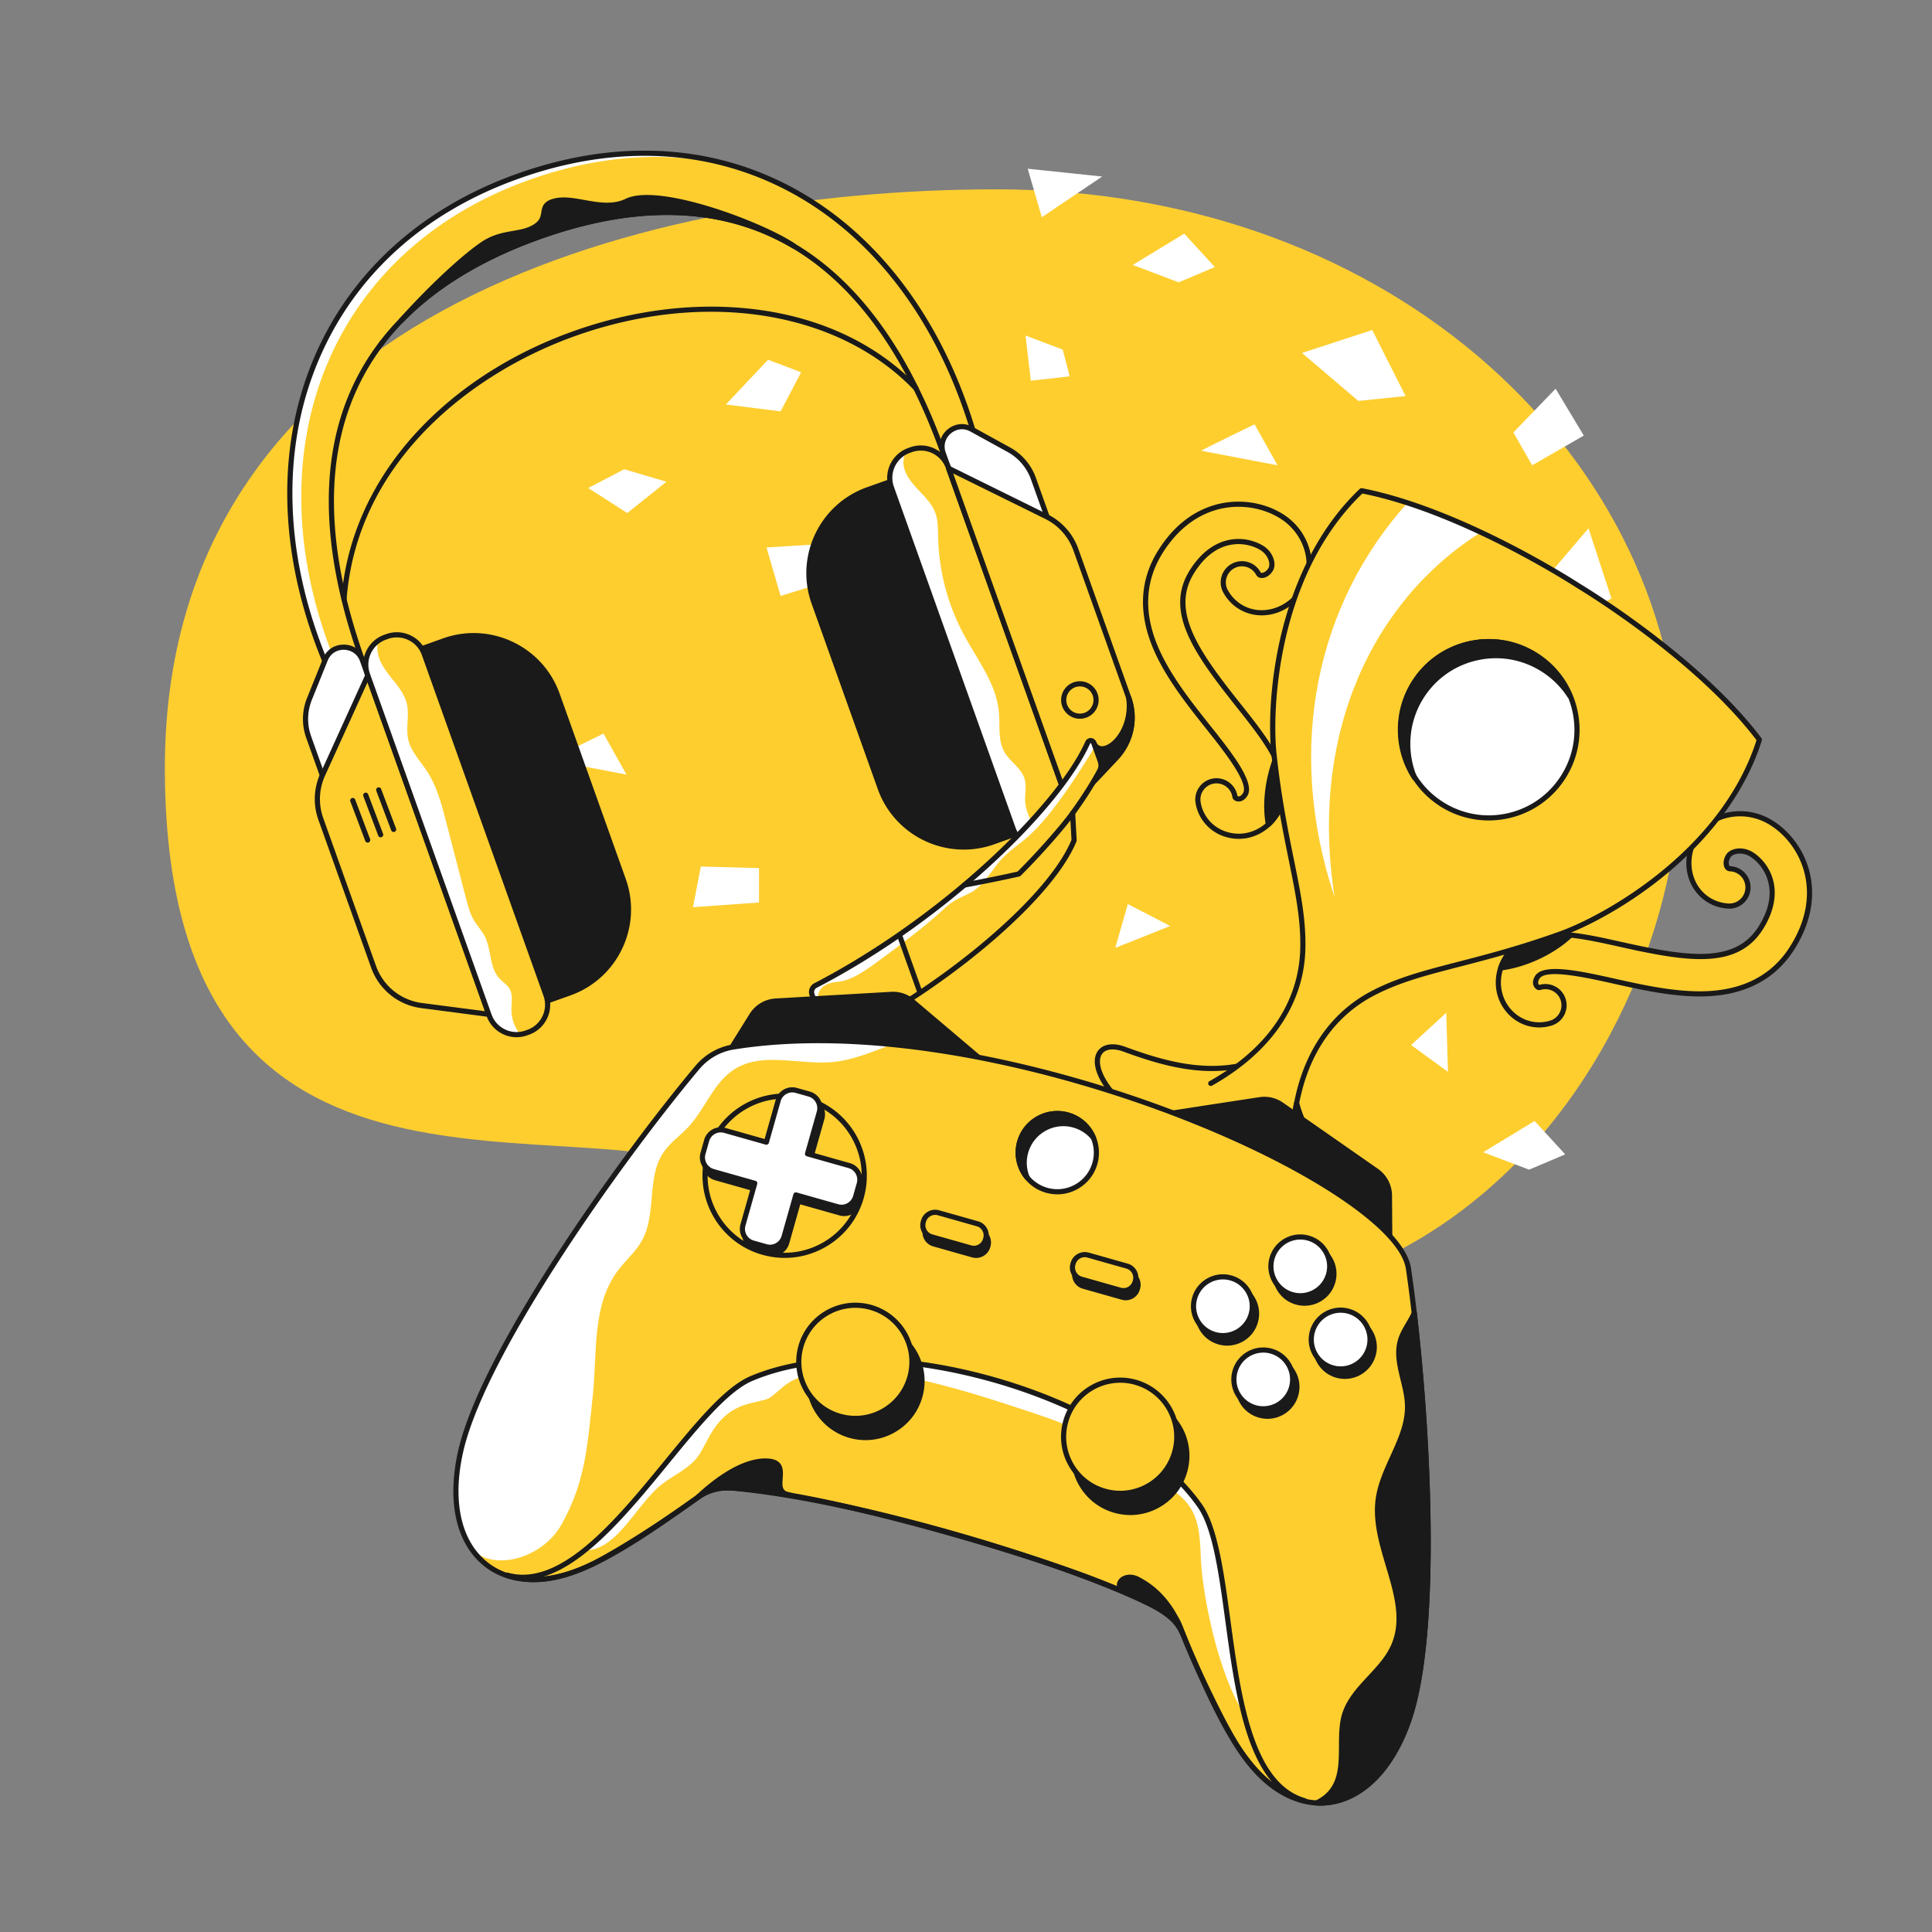 <svg xmlns="http://www.w3.org/2000/svg" viewBox="0 0 3000 3000" width="3000" height="3000"><rect x="0" y="0" width="3000" height="3000" fill="#808080" stroke="none"/><g transform="translate(256.0 294.0) rotate(0.0 1176.0 867.0) scale(2.002 2.001)"><svg width="1175.062" height="866.736" viewBox="0 0 1175.062 866.736"><path d="M645.068 0C358.191 0 0 102.109 0 448.955c0 380.882 323.881 253.624 440.851 317.672 513.786 281.328 734.211-97.246 734.211-314.43C1175.062 212.321 954.636 0 645.068 0z" fill="#fece2f"/></svg></g><g transform="translate(854.0 262.0) rotate(0.0 824.0 777.0) scale(1.998 1.998)"><svg width="824.935" height="777.884" viewBox="0 0 824.935 777.884"><g fill="#fff"><path d="m584.458 143.183 43.761 37.278 36.737-3.782-25.932-51.325zm222.648 136.262-37.278 43.761 3.782 36.738 51.325-25.933zm-301.129-60.298c1.621-1.081 41.6-20.53 41.6-20.53l17.829 31.875-59.428-11.345zM0 459.521c1.621-1.081 41.6-20.53 41.6-20.53l17.829 31.875zM488.584 88.28c1.621-.54 28.093-11.886 28.093-11.886l-23.771-25.932-39.979 24.312zm272.311 689.604c1.621-.54 28.093-11.886 28.093-11.886l-23.771-25.932-39.979 24.312zM29.714 248.145l27.959-14.587 32.82 9.725-30.389 24.312zm106.971-64.934 32.821-34.743 25.677 9.724-15.952 30.39zm31.605 111.126 39.502-2.431 6.691 29.174-35.252 10.94zm-51.054 247.979-6.078 31.605 51.288-3.647v-26.743zM449.09 571.49l-9.725 34.051 42.68-17.025zm220.162 109.557 28.627 20.846-1.303-45.933zM371.287 0l10.94 37.683 46.915-31.605zm-1.703 129.636 4.13 35.117 30.153-3.408-5.355-20.769zm379.155 75.329 32.821-34.013 21.881 36.444-40.115 23.096z"/></g></svg></g><g transform="translate(446.0 234.0) rotate(0.0 658.0 793.0) scale(2.005 2.004)"><svg width="656.319" height="791.368" viewBox="0 0 656.319 791.368"><path d="m533.958 226.805-25.871 7.688c-28.744-80.591-68.425-132.496-115.765-160.616-.01-.01-.019-.01-.029-.019-56.566-33.578-124.068-33.213-196.933-7.217-43.573 15.54-79.995 37.009-107.106 64.994a191.954 191.954 0 0 0-14.982 17.356c-.029.038-.058.067-.077.106h-.01C29.439 206.432 19.791 287.071 58.26 394.936l-24.9 10.427C-40.359 238.991 19.013 76.713 178.639 19.772c163.864-58.449 307.104 31.56 355.319 207.033z" fill="#fece2f"/><path d="M187.476 22.593C248.305.895 306.286-.327 357.625 15.669 304.1-3.415 242.872-3.394 178.451 19.585 18.825 76.525-40.547 238.803 33.173 405.175l6.548-2.742C-30.121 238.085 29.69 78.877 187.476 22.593z" fill="#fff"/><path d="M33.362 407.365a1.999 1.999 0 0 1-1.829-1.19c-38.079-85.938-41.786-173.479-10.438-246.498 13.86-32.284 34.126-60.774 60.233-84.68 26.873-24.607 59.387-43.821 96.639-57.109C252.865-8.83 325.681-5.655 388.536 27.072c69.693 36.284 122.023 107.029 147.35 199.203a2 2 0 0 1-1.359 2.447l-25.87 7.688a2 2 0 0 1-2.453-1.245c-27.422-76.882-66.081-130.568-114.903-159.568-.021-.014-.044-.026-.065-.041-53.551-31.771-119.227-34.135-195.202-7.031-44.461 15.856-80.239 37.559-106.342 64.502a190.646 190.646 0 0 0-14.829 17.178l-.007.01a1.955 1.955 0 0 1-.183.231c-45.864 60.223-50.751 142.252-14.527 243.818a2 2 0 0 1-1.111 2.517l-24.9 10.428a2.023 2.023 0 0 1-.771.156zM276.665 3.956c-31.563 0-64.239 5.889-97.354 17.7-73.085 26.07-126.523 74.343-154.54 139.6C-5.916 232.735-2.486 318.427 34.4 402.76l21.344-8.938C19.706 291.648 25.036 208.908 71.597 147.884c.025-.034.053-.066.08-.099l.015-.02a194.747 194.747 0 0 1 15.13-17.525c26.53-27.386 62.823-49.419 107.868-65.483 77.167-27.53 143.993-25.048 198.625 7.382.022.013.045.026.066.041 49.246 29.267 88.252 83.048 115.951 159.857l22.174-6.59c-25.219-90.17-76.595-159.311-144.815-194.828-34.104-17.754-71.222-26.663-110.026-26.663zM74.989 149.983v.002-.002zm.005-.01-.004.007.004-.007z" fill="#1a1a1a"/><path d="M43.989 349.545a1.999 1.999 0 0 1-1.996-2.152c3.549-46.783 23.482-91.246 57.646-128.582 31.422-34.338 73.462-61.593 121.578-78.819 48.057-17.204 97.95-22.97 144.279-16.677 49.648 6.745 92.135 27.289 122.867 59.409a2 2 0 1 1-2.891 2.765c-58.816-61.476-162.014-77.856-262.908-41.731-80.062 28.663-168.493 97.29-176.584 203.938a2 2 0 0 1-1.992 1.849z" fill="#1a1a1a"/><path d="m113.954 551.074-64.13-3.613-33.217-93.127a41.594 41.594 0 0 1 .589-29.502l12.26-30.467c5.293-13.154 24.043-12.779 28.807.576z" fill="#fff"/><path d="M113.954 553.074c-.037 0-.075 0-.112-.003l-64.13-3.612a2 2 0 0 1-1.771-1.325l-33.218-93.127a43.559 43.559 0 0 1 .617-30.92l12.261-30.468c2.767-6.874 9.063-11.087 16.497-10.905 7.409.147 13.559 4.575 16.049 11.556l55.69 156.133a2 2 0 0 1-1.884 2.672zm-62.692-7.534 59.796 3.368L56.38 395.613c-2.292-6.427-7.889-8.812-12.361-8.9-4.474-.137-10.159 2.069-12.706 8.399L19.052 425.58a39.562 39.562 0 0 0-.561 28.083z" fill="#1a1a1a"/><path d="m563.774 390.628 47.367-43.383-33.217-93.127a41.594 41.594 0 0 0-19.127-22.469l-28.774-15.831c-12.423-6.835-26.703 5.322-21.94 18.676l55.691 156.133z" fill="#fff"/><path d="M563.773 392.628a2.003 2.003 0 0 1-1.883-1.329L506.2 235.166c-2.49-6.979-.531-14.3 5.112-19.104 5.643-4.805 13.181-5.569 19.675-1.996l28.774 15.83a43.557 43.557 0 0 1 20.047 23.55l33.217 93.126a1.995 1.995 0 0 1-.533 2.146l-47.367 43.383a1.997 1.997 0 0 1-1.351.525zm-41.179-176.78c-3.474 0-6.549 1.438-8.69 3.262-3.406 2.899-6.229 8.288-3.938 14.714l54.678 153.295 44.166-40.451-32.771-91.876a39.567 39.567 0 0 0-18.207-21.39l-28.774-15.83c-2.221-1.221-4.412-1.724-6.464-1.724zM90.654 390.705l30.734-10.963c35.667-12.722 74.954 5.906 87.676 41.574l51.23 143.625c12.723 35.667-5.905 74.953-41.573 87.676l-30.735 10.963z" fill="#1a1a1a"/><path d="M187.985 665.582a2.003 2.003 0 0 1-1.884-1.329L88.77 391.378a2 2 0 0 1 1.212-2.556l30.734-10.963c36.675-13.076 77.151 6.113 90.231 42.785l51.229 143.626c13.081 36.672-6.112 77.15-42.785 90.231l-30.735 10.963a2.003 2.003 0 0 1-.672.117zM93.21 391.918l95.987 269.107 28.852-10.291c34.595-12.341 52.701-50.525 40.361-85.12l-51.229-143.626c-12.339-34.596-50.526-52.699-85.12-40.361z" fill="#1a1a1a"/><path d="m186.692 683.061-1.509.538a22.667 22.667 0 0 1-4.786 1.144c-10.283 1.297-20.431-4.661-24.054-14.819L62.144 405.815c-3.489-9.783.183-20.383 8.294-26.053a22.197 22.197 0 0 1 5.372-2.777l1.509-.538c11.744-4.19 24.65 1.932 28.831 13.666l94.209 264.118c4.19 11.734-1.932 24.641-13.666 28.831z" fill="#fece2f"/><path d="m156.079 669.173-51.939-6.774a45.878 45.878 0 0 1-37.277-30.078L26.021 517.818a45.875 45.875 0 0 1 1.448-34.401l34.942-76.85 93.669 262.605z" fill="#fece2f"/><path d="M156.079 671.173a2.06 2.06 0 0 1-.259-.017l-51.938-6.773c-17.923-2.338-32.829-14.365-38.902-31.39L24.138 518.49c-4.199-11.773-3.663-24.522 1.511-35.9l34.941-76.85a1.984 1.984 0 0 1 1.904-1.17 2 2 0 0 1 1.8 1.326L157.963 668.5a2.002 2.002 0 0 1-1.884 2.672zm-93.893-259.28-32.897 72.353c-4.741 10.427-5.232 22.111-1.384 32.9l40.842 114.503c5.565 15.602 19.227 26.625 35.652 28.767l48.698 6.352zM577.655 524.59l-30.734 10.963c-35.667 12.722-74.954-5.906-87.677-41.574l-51.23-143.625c-12.722-35.667 5.906-74.953 41.574-87.676l30.734-10.963z" fill="#1a1a1a"/><path d="M523.936 541.544c-29.022.002-56.281-18.033-66.575-46.894l-51.23-143.625c-13.08-36.673 6.113-77.15 42.786-90.232l30.734-10.962a2.001 2.001 0 0 1 2.556 1.212l97.332 272.874a2 2 0 0 1-1.212 2.556l-30.734 10.963a70.322 70.322 0 0 1-23.656 4.108zm-44.825-287.273-28.851 10.29c-34.596 12.341-52.702 50.525-40.362 85.121l51.23 143.625c12.34 34.596 50.526 52.704 85.12 40.361l28.851-10.291z" fill="#1a1a1a"/><path d="m592.494 538.311-1.509.538a23.14 23.14 0 0 1-1.922.596c-11.186 2.912-22.949-3.162-26.909-14.262l-94.209-264.118c-3.969-11.148 1.355-23.353 11.945-28.129.567-.259 1.144-.49 1.73-.702l1.509-.538c11.734-4.19 24.641 1.932 28.831 13.666l94.209 264.118c4.18 11.734-1.932 24.65-13.675 28.831z" fill="#fece2f"/><path d="M180.398 684.742c-10.283 1.297-20.431-4.661-24.054-14.819l-94.2-264.108c-3.489-9.783.183-20.383 8.294-26.053-.596 1.999-.817 4.459-.557 7.506.663 7.957 5.631 14.829 10.629 21.047 5.007 6.227 10.388 12.589 12.176 20.374 2.056 8.976-1.009 18.519 1.009 27.505 2.105 9.427 9.37 16.664 14.646 24.746 7.525 11.551 11.109 25.16 14.569 38.508 5.228 20.143 10.456 40.286 15.674 60.42 1.442 5.564 2.922 11.196 5.814 16.145 2.595 4.43 6.247 8.198 8.582 12.762 5.295 10.35 3.431 24.054 11.302 32.607 2.643 2.864 6.227 4.921 8.111 8.332 2.575 4.68 1.24 10.418 1.221 15.761-.019 6.948 2.47 13.848 6.785 19.269zm408.665-145.297c-11.186 2.912-22.949-3.162-26.909-14.262l-94.209-264.118c-3.969-11.148 1.355-23.353 11.945-28.129-1.49 1.874-2.489 4.248-2.652 7.88-.384 8.572 5.872 16.001 11.379 21.863 5.113 5.449 10.677 10.86 13.281 17.875 2.249 6.064 2.056 12.705 2.21 19.163.606 26.159 7.467 52.154 19.845 75.2 10.523 19.576 25.294 38.085 27.235 60.227.913 10.408-.971 21.661 4.219 30.724 4.353 7.602 13.156 12.464 15.636 20.864 1.653 5.555.144 11.523.461 17.308.721 13.185 10.61 23.958 17.558 35.404z" fill="#fff"/><path d="M177.623 686.912c-10.096 0-19.577-6.273-23.158-16.313L60.258 406.485c-2.204-6.18-1.87-12.848.941-18.776s7.762-10.407 13.941-12.611l1.509-.538c6.182-2.205 12.85-1.867 18.776.941 5.929 2.811 10.407 7.763 12.611 13.942l94.207 264.113c4.55 12.757-2.126 26.837-14.883 31.388l-1.509.538a24.447 24.447 0 0 1-8.229 1.43zM84.916 377.121c-2.329 0-4.664.4-6.923 1.206l-1.509.538c-10.68 3.81-16.269 15.597-12.459 26.276l94.207 264.114a20.432 20.432 0 0 0 10.558 11.672 20.427 20.427 0 0 0 15.719.787l1.509-.538c10.679-3.81 16.269-15.597 12.459-26.276l-94.208-264.113a20.432 20.432 0 0 0-10.558-11.672 20.494 20.494 0 0 0-8.796-1.994zM583.39 542.175c-3.591 0-7.166-.798-10.508-2.382a24.403 24.403 0 0 1-12.611-13.942l-94.206-264.113c-4.55-12.757 2.126-26.838 14.883-31.388l1.509-.538c12.755-4.545 26.838 2.125 31.388 14.883l94.207 264.114c4.55 12.757-2.127 26.837-14.884 31.388l-1.509.538a24.582 24.582 0 0 1-8.269 1.44zm-92.701-309.792c-2.288 0-4.613.385-6.889 1.196l-1.509.538c-10.679 3.81-16.269 15.597-12.459 26.276l94.206 264.113a20.432 20.432 0 0 0 10.558 11.672 20.428 20.428 0 0 0 15.719.788l1.509-.538c10.68-3.81 16.27-15.597 12.46-26.276l-94.207-264.114c-2.998-8.403-10.937-13.655-19.388-13.655z" fill="#1a1a1a"/><path d="m641.823 470.607-21.267 22.574-14.656 15.55-93.671-262.609 75.69 37.384a45.874 45.874 0 0 1 22.892 25.727l40.843 114.496c5.785 16.232 1.989 34.347-9.831 46.879z" fill="#fece2f"/><path d="M605.9 510.731a2 2 0 0 1-1.884-1.328l-93.671-262.609a2 2 0 0 1 2.77-2.465l75.69 37.384c11.213 5.541 19.696 15.076 23.89 26.849l40.843 114.495c6.07 17.032 2.139 35.778-10.26 48.923l-35.923 38.124a2 2 0 0 1-1.455.628zm-90.128-260.629 90.914 254.879 33.681-35.745c11.362-12.047 14.966-29.227 9.402-44.836l-40.843-114.496c-3.843-10.789-11.618-19.527-21.894-24.605l-71.262-35.196z" fill="#1a1a1a"/><path d="m641.823 470.607-21.267 22.574-.279-.048 4.283-34.404c5.998 14.281 31.582-5.873 27.094-35.002 5.785 16.232 1.989 34.347-9.831 46.879z" fill="#1a1a1a"/><path d="M620.555 495.181c-.112 0-.226-.01-.339-.029l-.278-.048a2 2 0 0 1-1.646-2.218l4.283-34.403a1.998 1.998 0 0 1 1.712-1.734 1.996 1.996 0 0 1 2.116 1.207c1.262 3.002 3.516 4.071 6.695 3.17 8.711-2.46 19.499-18.133 16.578-37.093a2 2 0 0 1 3.86-.976c6.07 17.032 2.139 35.778-10.26 48.923l-21.267 22.573c-.382.405-.91.629-1.456.629zm5.389-31.381-2.976 23.902 17.398-18.467c6.704-7.108 10.707-16.004 11.72-25.309-3.585 11.208-11.178 19.149-17.901 21.048-3.185.9-6.041.453-8.242-1.175z" fill="#1a1a1a"/><path d="M629.259 480.3c-9.163 17.182-21.001 33.034-21.001 33.034l1.15 21.057c-19.657 48.081-110.78 121.273-183.847 154.903-3.036 1.393-6.612-.146-7.701-3.306-.929-2.682-2.128-6.12-3.466-9.939-2.419-6.876-5.309-14.985-7.978-22.166-.991-2.675.152-5.684 2.682-6.994 99.842-51.838 188.359-138.137 210.878-188.338.915-2.031 3.833-1.927 4.581.18l.901 2.53 4.145 11.617c.866 2.426.859 5.157-.347 7.423z" fill="#fece2f"/><path d="m343.887 788.389 2.662 2.979a45.749 45.749 0 0 1-2.662-2.979zM625.461 461.26c-1.31 2.717-2.876 5.358-4.401 7.804-42.82 68.784-52.406 63.184-68.112 80.206-7.264 7.874-12.199 18.111-21.119 24.051-4.367 2.911-9.44 4.595-13.973 7.243-12.116 7.084-5.448 7.513-63.399 49.786-25.749 18.776-27.419 10.723-37.774 16.288-4.221 2.26-7.222 7.908-4.561 11.887.79 1.178 1.982 2.065 2.731 3.278 1.774 2.89-.097 7.978-.458 14.243-2.419-6.876-5.309-14.985-7.978-22.166-.991-2.675.152-5.684 2.682-6.994 99.842-51.838 188.359-138.137 210.878-188.338.915-2.031 3.833-1.927 4.581.18l.901 2.53z" fill="#fff"/><g fill="#1a1a1a"><path d="M423.21 691.805a7.647 7.647 0 0 1-2.999-.612 7.69 7.69 0 0 1-4.241-4.55c-2.467-7.13-7.23-20.775-11.423-32.067-1.345-3.622.216-7.69 3.63-9.464 46.07-23.917 93.661-57.471 134.007-94.48 37.034-33.972 64.724-67.832 75.97-92.897a4.48 4.48 0 0 1 4.261-2.644 4.448 4.448 0 0 1 4.032 2.967l5.047 14.149c1.107 3.104.936 6.397-.472 9.036-8.14 15.266-18.498 29.652-20.728 32.698l1.111 20.34c.017.296-.033.592-.146.866-20.431 49.973-114.448 123.556-184.861 155.961a7.616 7.616 0 0 1-3.188.697zm199.021-232.719a.44.44 0 0 0-.427.284c-22.319 49.746-109.636 136.262-211.783 189.292-1.626.844-2.367 2.788-1.724 4.521 4.206 11.329 8.98 25.007 11.452 32.151a3.636 3.636 0 0 0 2.031 2.18 3.59 3.59 0 0 0 2.946-.04c69.54-32.004 162.22-104.298 182.66-153.428l-1.126-20.604a1.999 1.999 0 0 1 .395-1.306c.117-.158 11.857-15.936 20.837-32.776.878-1.646.963-3.764.233-5.81l-5.047-14.149a.436.436 0 0 0-.423-.314h-.025z"/><path d="M490.072 654.352a2.003 2.003 0 0 1-1.884-1.329l-15.807-44.313a2 2 0 0 1 3.768-1.344l15.807 44.313a2 2 0 0 1-1.884 2.673zm34.246-83.334a2 2 0 0 1-.36-3.967c.232-.043 23.247-4.281 41.642-8.48 14.299-14.149 32.998-35.29 41.036-46.41a2 2 0 0 1 3.242 2.344c-8.221 11.371-27.396 33.038-41.873 47.313a2.002 2.002 0 0 1-.957.525c-18.57 4.261-42.131 8.6-42.367 8.643a2.05 2.05 0 0 1-.363.033zM73.186 149.097c.029-.038.058-.067.087-.106-.029.038-.058.067-.077.106z"/><path d="M73.196 151.097a2.01 2.01 0 0 1-1.792-1.102 2 2 0 0 1 .178-2.092c.026-.036.098-.125.127-.159.661-.886 1.895-1.041 2.777-.385.882.655 1.048 1.924.402 2.81s0 .002-.002.003 0 .002-.002.003l-.002.002s0 .002-.002.003v.002l-.003.003-.021.027a2 2 0 0 1-1.66.885zm319.098-77.238c-56.566-33.578-124.068-33.213-196.933-7.217-43.573 15.54-79.995 37.009-107.106 64.994 25.477-28.398 50.098-50.319 63.091-59.122 15.54-10.523 29.455-6.391 40.988-13.916 11.532-7.515.644-16.876 16.184-19.883 15.54-3.008 36.538 9.043 54.509.336C287.84 27.019 369.383 57.82 392.294 73.859z"/><path d="M88.255 133.635a2 2 0 0 1-1.488-3.336c25.99-28.972 50.6-50.73 63.458-59.442 8.801-5.959 17.169-7.42 24.553-8.709 6.193-1.081 11.543-2.015 16.464-5.226 4.483-2.922 4.991-5.986 5.528-9.23.702-4.233 1.496-9.03 11.368-10.941 6.744-1.306 14.178.022 22.047 1.427 10.797 1.928 21.962 3.922 31.97-.927 26.227-12.721 108.486 19.008 131.287 34.97a2.001 2.001 0 0 1-2.168 3.359c-53.561-31.791-119.247-34.164-195.24-7.054-44.461 15.856-80.239 37.559-106.342 64.502a1.997 1.997 0 0 1-1.437.608zm125.871-93.416c-1.815 0-3.563.136-5.229.459-7.14 1.382-7.532 3.747-8.182 7.667-.594 3.585-1.332 8.046-7.29 11.928-5.608 3.659-11.608 4.707-17.961 5.815-7.329 1.279-14.907 2.603-22.997 8.081-7.863 5.327-20.222 15.646-34.636 29.587 21.689-15.438 47.401-28.494 76.857-38.999 50.335-17.957 96.27-23.146 137.288-15.582a332.12 332.12 0 0 0-4.198-1.338c-30.304-9.432-53.588-11.978-63.88-6.987-11.178 5.417-23.525 3.212-34.418 1.265-5.417-.967-10.617-1.896-15.355-1.896zm399.76 399.945c-8.015 0-14.535-6.521-14.535-14.535s6.521-14.535 14.535-14.535 14.535 6.521 14.535 14.535-6.521 14.535-14.535 14.535zm0-25.07c-5.81 0-10.535 4.726-10.535 10.535s4.726 10.535 10.535 10.535 10.535-4.726 10.535-10.535-4.726-10.535-10.535-10.535zM82.399 527.91a2 2 0 0 1-1.871-1.295L68.996 496.03a2 2 0 1 1 3.742-1.412l11.532 30.585a2 2 0 0 1-1.871 2.707zm-10.04 4.114a2 2 0 0 1-1.871-1.295l-11.532-30.586a2 2 0 1 1 3.742-1.412l11.532 30.586a2 2 0 0 1-1.871 2.707zm-10.04 4.113a2 2 0 0 1-1.871-1.295l-11.533-30.586a2 2 0 1 1 3.742-1.412L64.19 533.43a2 2 0 0 1-1.871 2.707z"/></g></svg></g><g transform="translate(1700.0 758.0) rotate(0.0 557.0 578.0) scale(1.998 1.999)"><svg width="557.463" height="578.322" viewBox="0 0 557.463 578.322"><path d="M161.206 78.613c-7.22 11.54-19.6 18.5-32.32 18.18-11.43-.29-21.6-6.47-27.2-16.53-3.9-6.99-1.39-15.82 5.61-19.72 6.99-3.89 15.82-1.39 19.72 5.61.64 1.16 1.37 1.63 2.6 1.66 1.88.04 4.85-1.12 7-4.57 2.61-4.17.2-12.41-6.81-16.79-10.64-6.66-35.68-11.38-54.3 18.39-18.99 30.36 2.69 61.8 35.4 102.9 11.25 14.14 21.88 27.48 28.59 40.29.37.7.72 1.4 1.06 2.1 8.15 16.6 8.45 31.12.91 43.17-1.88 3-4.1 5.66-6.57 7.93-8.13 7.44-19.02 10.71-29.78 8.49-3.92-.81-7.53-2.27-10.73-4.27-7.53-4.71-12.74-12.38-14.13-21.44-1.21-7.91 4.23-15.31 12.14-16.52 7.92-1.21 15.31 4.23 16.52 12.14.18 1.18 1.5 1.58 2.06 1.7 1.25.25 3.68.16 5.91-3.4 5.64-9.03-13.38-32.93-28.66-52.13-14.6-18.35-31.15-39.14-40.64-61.12-11.85-27.43-10.72-52.73 3.34-75.22 15.79-25.25 35.48-33.49 49.21-35.96 15.64-2.81 32.05.24 45.05 8.37 20.07 12.55 27.4 38.54 16.02 56.74z" fill="#fece2f"/><path d="M111.849 272.414c-2.371 0-4.759-.241-7.138-.731-4.099-.848-7.929-2.373-11.386-4.533a32.785 32.785 0 0 1-15.047-22.832c-1.376-8.992 4.822-17.426 13.814-18.801 8.967-1.371 17.335 4.759 18.777 13.673.093.055.272.134.524.188 1.632.341 2.966-1.182 3.795-2.505 4.891-7.829-15.221-33.101-28.528-49.823-14.708-18.484-31.326-39.371-40.912-61.572-12.121-28.06-10.95-53.99 3.479-77.074 16.176-25.865 36.42-34.326 50.554-36.87 16.119-2.893 33.054.255 46.466 8.644 20.987 13.123 28.614 40.369 16.654 59.496-7.589 12.132-20.6 19.472-34.066 19.118-12.146-.308-22.948-6.871-28.896-17.556a16.377 16.377 0 0 1-1.46-12.539 16.399 16.399 0 0 1 7.843-9.901c7.946-4.423 18.015-1.561 22.441 6.384.342.621.461.623.901.635 1.064-.018 3.437-.713 5.254-3.629.949-1.517.957-4.031.023-6.567-1.11-3.014-3.311-5.666-6.196-7.469-2.385-1.493-11.069-6.208-22.758-4.191-11.2 1.93-20.886 9.313-28.787 21.945-18.296 29.253 3.077 60.146 35.27 100.595l.149.187c11.251 14.142 21.879 27.499 28.647 40.421.378.714.737 1.434 1.087 2.153 8.468 17.247 8.74 32.426.807 45.105a40.586 40.586 0 0 1-6.911 8.342c-6.924 6.335-15.539 9.708-24.4 9.708zm-17.257-43.088c-.625 0-1.258.047-1.895.145a12.419 12.419 0 0 0-8.181 4.954 12.41 12.41 0 0 0-2.285 9.286 28.79 28.79 0 0 0 13.214 20.047c3.054 1.908 6.443 3.256 10.075 4.007 10.001 2.066 20.21-.856 28.024-8.007a36.641 36.641 0 0 0 6.226-7.516c7.149-11.428 6.81-25.299-1.011-41.228a68.8 68.8 0 0 0-1.033-2.047c-6.596-12.591-17.108-25.804-28.238-39.793l-.148-.187C76.116 127.242 54.12 95.259 73.81 63.781c10.625-16.988 22.994-22.301 31.498-23.767 13.082-2.256 22.871 3.06 25.559 4.742 3.632 2.27 6.413 5.636 7.828 9.478 1.394 3.783 1.254 7.453-.384 10.069-2.582 4.144-6.171 5.569-8.738 5.509-1.954-.049-3.321-.904-4.308-2.694-3.349-6.011-10.978-8.177-16.997-4.828a12.415 12.415 0 0 0-5.941 7.501 12.4 12.4 0 0 0 1.105 9.497c5.254 9.438 14.787 15.232 25.504 15.505 11.99.266 23.73-6.305 30.573-17.241 10.811-17.288 3.765-42.01-15.384-53.984-12.58-7.867-28.488-10.816-43.637-8.097-13.338 2.4-32.471 10.43-47.868 35.052-13.691 21.902-14.768 46.586-3.199 73.367 9.375 21.713 25.817 42.378 40.324 60.611 16.535 20.776 35.226 44.262 28.836 54.491-2.965 4.732-6.58 4.581-7.998 4.301-2.038-.437-3.391-1.69-3.646-3.36-.944-6.173-6.282-10.607-12.346-10.607z" fill="#1a1a1a"/><path d="M542.246 356.783c-14.06 22.48-36.33 34.57-66.17 35.92-23.92 1.08-49.86-4.7-72.74-9.8-23.96-5.34-53.77-11.99-59.42-2.97-2.22 3.56-1.25 5.79-.47 6.8.35.46 1.28 1.47 2.43 1.11 7.64-2.37 15.77 1.9 18.14 9.55 2.38 7.64-1.89 15.77-9.54 18.14-8.75 2.72-17.93 1.39-25.45-3.32-3.2-2-6.1-4.61-8.54-7.78-6.97-9.05-8.68-20.82-5-31.75.93-2.78 2.22-5.51 3.85-8.12 7.86-12.56 21.84-18.63 41.57-18.04 2.88.09 5.85.31 8.9.63 12.24 1.3 25.72 4.3 39.84 7.45 51.27 11.43 89.03 17.17 108.02-13.19 18.62-29.77 3.42-50.23-7.23-56.88-7-4.39-15.47-2.94-18.07 1.22-2.16 3.45-1.91 6.62-1.05 8.3.57 1.09 1.3 1.54 2.63 1.61 7.99.44 14.12 7.29 13.67 15.28-.44 7.99-7.28 14.12-15.27 13.67-11.5-.63-21.51-7.07-26.77-17.22-5.85-11.3-5.01-25.48 2.2-37.01 11.39-18.21 37.97-22.99 58.04-10.43 12.99 8.12 22.92 21.55 27.23 36.84 3.79 13.43 5 34.74-10.8 59.99z" fill="#fece2f"/><g fill="#1a1a1a"><path d="M345.367 418.918c-6.085 0-12.119-1.7-17.402-5.01a34.459 34.459 0 0 1-9.063-8.255c-7.244-9.407-9.229-21.971-5.311-33.608a40.304 40.304 0 0 1 4.049-8.541c8.265-13.207 22.848-19.6 43.326-18.979 2.83.088 5.789.298 9.049.64 12.421 1.319 25.851 4.315 40.067 7.487 50.46 11.248 87.592 16.954 105.889-12.299 7.901-12.633 10.302-24.574 7.136-35.492-3.305-11.396-11.344-17.142-13.729-18.631-3.34-2.094-7.423-2.859-10.931-2.058-2.029.468-3.627 1.43-4.384 2.641-1.827 2.918-1.467 5.352-.966 6.33.199.38.254.486.955.523a16.381 16.381 0 0 1 11.387 5.475 16.381 16.381 0 0 1 4.175 11.915 16.388 16.388 0 0 1-5.475 11.385c-3.283 2.936-7.505 4.411-11.905 4.17-12.212-.669-22.843-7.509-28.433-18.297-6.175-11.928-5.301-26.868 2.28-38.991 5.812-9.292 15.438-15.564 27.106-17.661 11.599-2.087 23.562.259 33.689 6.597 13.412 8.384 23.651 22.231 28.094 37.992 3.9 13.823 5.151 35.732-11.029 61.594-14.432 23.075-37.234 35.476-67.774 36.857-24.206 1.092-50.265-4.719-73.267-9.846-20.89-4.655-52.393-11.675-57.289-3.86-1.172 1.879-1.38 3.483-.582 4.516.143.188.289.319.382.383a16.382 16.382 0 0 1 12.442 1.197 16.372 16.372 0 0 1 8.073 9.711c1.31 4.204.901 8.669-1.15 12.57s-5.499 6.768-9.708 8.071a32.68 32.68 0 0 1-9.701 1.475zm12.958-70.434c-17.632 0-30.172 5.76-37.294 17.14a36.25 36.25 0 0 0-3.648 7.693c-3.493 10.374-1.74 21.549 4.688 29.896 2.257 2.934 4.953 5.391 8.015 7.304a28.708 28.708 0 0 0 23.797 3.106 12.4 12.4 0 0 0 7.354-6.112 12.4 12.4 0 0 0 .871-9.522 12.405 12.405 0 0 0-6.116-7.357 12.419 12.419 0 0 0-9.522-.878c-1.642.516-3.364-.165-4.614-1.81-.874-1.13-2.607-4.303.364-9.068 6.399-10.217 35.676-3.689 61.504 2.065 22.81 5.084 48.612 10.846 72.264 9.765 29.148-1.318 50.871-13.088 64.564-34.982 15.406-24.621 14.252-45.341 10.57-58.387-4.176-14.815-13.785-27.823-26.365-35.687-9.286-5.812-20.241-7.961-30.861-6.052-10.543 1.896-19.217 7.522-24.423 15.846-6.834 10.93-7.646 24.353-2.119 35.031 4.932 9.516 14.316 15.551 25.103 16.142a12.41 12.41 0 0 0 9.018-3.157 12.412 12.412 0 0 0 4.146-8.626 12.405 12.405 0 0 0-3.162-9.026 12.406 12.406 0 0 0-8.621-4.146c-2.027-.107-3.393-.959-4.292-2.681-1.16-2.265-1.467-6.146 1.127-10.288 1.334-2.135 3.777-3.704 6.879-4.417 4.517-1.043 9.732-.079 13.949 2.564 2.687 1.678 11.749 8.149 15.449 20.907 2.404 8.29 3.04 21.738-7.587 38.728-19.689 31.478-58.075 25.69-110.15 14.082-14.103-3.146-27.424-6.119-39.616-7.413-3.159-.332-6.022-.535-8.751-.62a85.773 85.773 0 0 0-2.519-.038zm-13.046 37.449h-.002z"/><path d="M369.806 347.153c-6.96 6.61-16.15 12.76-26.85 17.56-9.41 4.22-18.83 6.86-27.47 7.97.93-2.78 2.22-5.51 3.85-8.12 7.86-12.56 21.84-18.63 41.57-18.04 2.88.09 5.85.31 8.9.63z"/><path d="M315.486 374.683a2.002 2.002 0 0 1-1.897-2.633 40.278 40.278 0 0 1 4.05-8.546c8.265-13.207 22.848-19.6 43.326-18.979 2.83.088 5.789.298 9.049.64a2.001 2.001 0 0 1 1.168 3.44c-7.361 6.991-16.839 13.193-27.408 17.935-9.254 4.15-18.948 6.962-28.033 8.129a1.83 1.83 0 0 1-.255.017zm42.839-26.199c-17.632 0-30.172 5.76-37.294 17.14a37.31 37.31 0 0 0-2.433 4.569c7.708-1.324 15.776-3.824 23.539-7.306 8.596-3.855 16.426-8.702 22.895-14.149a103.756 103.756 0 0 0-4.188-.216 85.773 85.773 0 0 0-2.519-.038zm-216.859-95.181c-1.88 3-4.1 5.66-6.57 7.93-1.96-10.48-1.68-23.28 1.32-36.62 1.15-5.1 2.61-9.95 4.34-14.48 8.15 16.6 8.45 31.12.91 43.17z"/><path d="M134.896 263.233a2 2 0 0 1-1.966-1.633c-2.074-11.088-1.6-24.38 1.334-37.426 1.16-5.143 2.647-10.106 4.423-14.755a1.999 1.999 0 0 1 3.663-.169c8.472 17.255 8.744 32.434.811 45.113a40.57 40.57 0 0 1-6.91 8.341 1.996 1.996 0 0 1-1.354.527zm5.889-47.74a107.234 107.234 0 0 0-2.618 9.561c-2.479 11.024-3.136 22.198-1.91 31.923a37.268 37.268 0 0 0 3.515-4.734c6.47-10.344 6.806-22.689 1.014-36.749z"/></g><path d="M207.082 550.993c-24.173-23.245-42.462-45.199-50.266-73.059l-46.176-28.883c-28.467 5.174-56.21-1.665-87.689-13.23-19.801-7.274-29.558 7.976-11.221 31.694 17.172 22.211 46.424 41.942 80.08 62.994s64.197 38.721 91.683 44.443c29.35 6.11 38.794-9.336 23.588-23.958z" fill="#fece2f"/><path d="M195.643 578.317c-3.8 0-8.015-.463-12.557-1.408-28.856-6.007-61.438-25.379-92.337-44.706-30.898-19.326-62.573-40.146-80.602-63.465-9.931-12.846-12.801-24.689-7.676-31.684 3.936-5.371 11.851-6.535 21.169-3.11 27.32 10.037 56.724 18.576 86.642 13.139a2 2 0 0 1 1.418.272l46.176 28.883c.423.264.731.676.865 1.156 8.2 29.273 28.747 51.982 49.728 72.157 7.155 6.881 9.572 14.506 6.465 20.395-2.891 5.478-9.792 8.371-19.291 8.371zM13.78 435.996c-3.589 0-6.419 1.154-8.081 3.423-3.096 4.226-2.722 13.504 7.613 26.872 17.625 22.797 48.967 43.387 79.559 62.521s62.82 38.309 91.03 44.181c16.543 3.444 25.051-.28 27.495-4.913 2.229-4.223.098-10.071-5.7-15.646-21.211-20.397-42-43.382-50.594-73.214l-44.87-28.066c-30.587 5.33-60.348-3.308-87.97-13.456-3.104-1.14-5.978-1.702-8.482-1.702z" fill="#1a1a1a"/><path d="M516.498 195.384c-26.15 83.06-112.49 135.82-154.59 150.88-69.36 24.8-108.4 26.79-145.28 45.81-34.34 17.72-59.37 53.67-62.83 110.14l-63.67-39.83c49.26-27.81 70.64-66.06 71.54-104.68.97-41.49-14.32-77.46-22.37-150.68-4.89-44.45 4.78-145.17 68.02-205.02 11.8 2.31 23.8 5.55 35.67 9.4 19.86 6.42 39.37 14.54 57.07 22.84 43.47 20.36 76.03 41.78 76.03 41.78s91.29 54.23 140.41 119.36z" fill="#fece2f"/><path d="M186.378 317.755c-38.95-116.36-13.53-228.48 56.61-306.35 19.86 6.42 39.37 14.54 57.07 22.84-84.49 53.27-133.55 157.22-113.68 283.51z" fill="#fff"/><path d="M153.799 504.211c-.041 0-.083 0-.124-.004a2 2 0 0 1-1.874-2.118c1.676-27.377 8.444-51.099 20.118-70.506 10.815-17.981 25.55-31.87 43.794-41.28 20.12-10.379 40.588-15.665 66.501-22.358 22.127-5.715 47.205-12.193 79.017-23.567 33.183-11.865 125.095-61.622 153.043-148.608-48.457-63.703-138.303-117.49-139.208-118.028-.958-.628-88.636-57.879-167.118-73.577-65.989 63.194-70.512 167.612-66.661 202.641 3.691 33.583 8.841 58.968 13.384 81.365 5.32 26.229 9.522 46.945 8.994 69.578-.479 20.522-6.52 39.849-17.955 57.441-12.343 18.988-30.712 35.455-54.596 48.94a1.998 1.998 0 0 1-2.725-.758 1.999 1.999 0 0 1 .758-2.725c57.05-32.214 69.838-73.788 70.52-102.993.517-22.184-3.646-42.707-8.916-68.689-4.561-22.48-9.729-47.96-13.44-81.723-2.372-21.577-1.382-58.507 8.512-97.444 11.455-45.092 32.245-82.87 60.121-109.252a2.006 2.006 0 0 1 1.759-.51c79.521 15.559 168.594 73.727 169.483 74.313.839.496 92.119 55.137 140.904 119.833.39.516.505 1.188.312 1.805-11.523 36.609-36.396 71.833-71.928 101.864-30.683 25.934-63.456 42.982-83.896 50.291-31.982 11.437-57.155 17.938-79.364 23.675-25.67 6.63-45.946 11.867-65.667 22.04-25.963 13.392-57.751 43.082-61.754 108.476a1.998 1.998 0 0 1-1.994 1.878z" fill="#1a1a1a"/><circle cx="306.254" cy="187.667" fill="#fff" r="68.478"/><path d="M306.139 258.127a70.048 70.048 0 0 1-37.26-10.708c-32.947-20.608-42.985-64.179-22.377-97.126 20.606-32.946 64.181-42.988 97.126-22.377 15.96 9.982 27.078 25.583 31.304 43.928 4.227 18.345 1.057 37.237-8.927 53.197-13.356 21.354-36.362 33.086-59.866 33.086zm.223-136.92c-22.173 0-43.868 11.063-56.469 31.207-9.416 15.055-12.406 32.875-8.42 50.179s14.473 32.019 29.527 41.436c15.055 9.415 32.874 12.404 50.179 8.42 17.304-3.987 32.019-14.474 41.436-29.528 9.416-15.055 12.406-32.875 8.42-50.179-3.986-17.303-14.473-32.019-29.527-41.435a66.097 66.097 0 0 0-35.146-10.1z" fill="#1a1a1a"/><path d="M253.62 162.31c20.056-32.063 62.306-41.798 94.37-21.743a68.197 68.197 0 0 1 21.181 20.855c-5.261-12.707-14.371-23.963-26.92-31.812-32.064-20.056-74.314-10.321-94.37 21.742-14.553 23.268-13.408 51.893.562 73.515-8.182-19.762-7.029-43.043 5.177-62.558z" fill="#1a1a1a"/><path d="M248.444 226.868a1.998 1.998 0 0 1-1.681-.915c-14.785-22.884-15.013-52.582-.578-75.66 20.607-32.949 64.179-42.988 97.126-22.377 12.493 7.813 22.074 19.136 27.707 32.742a2 2 0 0 1-3.527 1.849c-5.313-8.223-12.23-15.034-20.562-20.245-15.056-9.417-32.877-12.407-50.179-8.42-17.304 3.987-32.019 14.474-41.436 29.528-11.366 18.173-13.245 40.876-5.024 60.732a2 2 0 0 1-1.847 2.765zm57.62-105.703c-5.008 0-10.052.569-15.053 1.722-17.304 3.986-32.019 14.473-41.436 29.527-9.62 15.382-12.336 33.88-8.181 51.027-1-14.657 2.572-29.47 10.529-42.191 9.982-15.96 25.584-27.078 43.929-31.305 18.347-4.229 37.237-1.057 53.197 8.927a71.565 71.565 0 0 1 6.685 4.731 66.415 66.415 0 0 0-14.545-12.297c-10.704-6.694-22.806-10.142-35.126-10.142zM153.799 502.214c-.196 8.622 1.983 16.609 7.532 22.158 9.13 9.13 22.229.916 14.906-7.592-14.123-16.408-19.42-38.847-19.42-38.847s-2.757 12.803-3.018 24.281z" fill="#1a1a1a"/><path d="M170.269 530.377c-3.405 0-7.143-1.38-10.353-4.59-5.536-5.537-8.344-13.704-8.117-23.618.262-11.535 2.947-24.126 3.062-24.656a2 2 0 0 1 1.935-1.579h.021a2 2 0 0 1 1.946 1.54c.052.22 5.364 22.173 18.99 38.003 4.013 4.662 2.896 9.451.011 12.129-1.889 1.752-4.569 2.771-7.494 2.771zm-12.952-43.862c-.691 4.52-1.396 10.31-1.52 15.746-.14 6.133.953 14.702 6.947 20.698 4.695 4.695 10.018 3.83 12.298 1.715 1.89-1.754 1.772-4.155-.321-6.588-9.099-10.569-14.573-23.407-17.404-31.571z" fill="#1a1a1a"/></svg></g><g transform="translate(704.0 1540.0) rotate(0.0 759.0 632.0) scale(1.998 1.998)"><svg width="759.585" height="632.519" viewBox="0 0 759.585 632.519"><path d="m727.777 198.562-.276-40.169a23.477 23.477 0 0 0-10.049-19.097l-73.783-51.449a23.48 23.48 0 0 0-16.976-3.95l-89.309 13.646 190.393 101.02z" fill="#1a1a1a"/><path d="M727.778 200.562c-.321 0-.644-.077-.938-.233L536.447 99.309a2.002 2.002 0 0 1 .636-3.745l89.309-13.646a25.364 25.364 0 0 1 18.421 4.286l73.783 51.449a25.513 25.513 0 0 1 10.904 20.725l.277 40.169a2 2 0 0 1-2 2.014zM543.659 98.607l182.096 96.617-.254-36.817a21.509 21.509 0 0 0-9.192-17.471l-73.782-51.449a21.386 21.386 0 0 0-15.53-3.613L543.66 98.607zM210.687 52.29l21.277-34.072a23.477 23.477 0 0 1 18.563-11.003l89.801-5.176a23.479 23.479 0 0 1 16.53 5.527l68.927 58.407z" fill="#1a1a1a"/><path d="M425.786 67.973c-.043 0-.085 0-.128-.004L210.56 54.286a2.001 2.001 0 0 1-1.569-3.056l21.277-34.072a25.515 25.515 0 0 1 20.145-11.94l89.8-5.176a25.382 25.382 0 0 1 17.938 5.997l68.927 58.408a1.998 1.998 0 0 1-1.292 3.525zM214.159 50.507l205.725 13.086-64.319-54.502a21.413 21.413 0 0 0-15.121-5.055l-89.801 5.176a21.508 21.508 0 0 0-16.982 10.065l-19.502 31.229z" fill="#1a1a1a"/><path d="M742.551 566.147c-15.01 43.53-42.81 65.91-71.76 64.29-22.55-1.26-45.81-17.08-64.28-48.81-6.1-10.32-13.28-24.46-18.49-35.28-33.8-69-17.4-55.51-39.91-66.99-62.66-33.16-243.93-89.28-346.65-94.77-24.74 18.39-61 42.97-89.26 58.13-44.73 23.66-81.9 16.29-99.4-11.94-.01-.02-.03-.04-.04-.06-10.7-17.31-14.03-42.44-7.21-73.05 17.6-78.92 127.53-231.57 184.17-298.91 7.09-8.42 16.94-14.07 27.81-15.82 38.17-6.16 80.18-6.3 123.31-2.01 186.22 18.51 393.27 119.5 401.4 174.13 1.53 10.26 3.07 21.91 4.55 34.61 11.1 95.09 19 249.04-4.24 316.48z" fill="#fece2f"/><path d="M340.841 40.927c-15.4 5.81-30.58 12.38-46.89 13.75-25.55 2.15-53.85-8.2-75.51 5.52-16.15 10.22-22.53 30.48-35.49 44.52-6.42 6.96-14.51 12.43-19.79 20.29-13.11 19.53-5.15 47.27-16.38 67.94-4.93 9.07-13.12 15.89-19.27 24.18-19.8 26.72-15.71 63.32-19.14 96.4-4.34 41.73-6.12 67.72-24.25 100.36-15.63 28.15-57.05 37.55-71.32 16.89-.01-.02-.03-.04-.04-.06-10.7-17.31-14.03-42.44-7.21-73.05 17.6-78.92 127.53-231.57 184.17-298.91 7.09-8.42 16.94-14.07 27.81-15.82 38.17-6.16 80.18-6.3 123.31-2.01z" fill="#fff"/><path d="M661.601 628.707c-40.75-9.13-62.95-55.2-90.32-119.08-1.78-4.13-3.08-7.68-4.59-10.94-4.87-10.49-11.86-17.94-43.9-31.71-.01-.01-.02-.02-.03-.02-7.39-3.18-16.11-6.69-26.44-10.66-59.31-22.53-189.77-60.42-258.15-68.55-19.31-2.48-34.63-5.07-48.44 5.35-66.99 48.09-109.34 73.54-148 60.27 20.09 5.65 40.38-3.27 60.28-19.23 48.06-38.56 93.9-118.25 129.36-133.44 98.43-42.18 286.83 11.02 348.66 98.62 19.83 28.09 19.84 104.12 34.28 161.4 8.49 33.62 21.94 60.78 47.29 67.99z" fill="#fece2f"/><path d="M614.311 560.717c-19.74-30.29-31.66-90.13-33.2-117.09-.81-14.22-.43-29.35-7.64-41.55-9.34-15.78-28.32-21.89-43.77-31.47-26.29-16.31-22.63-24.58-78.72-43.14-49.81-16.5-155.81-53.17-195.14-20.12-12.91 10.85-7.92 8.24-24.98 12.43-28.77 7.05-32.68 31.52-41.75 42.61-7.28 8.91-18.36 13.49-27.36 20.58-19.59 15.43-34.44 51.5-59.74 51.17 48.06-38.56 93.9-118.25 129.36-133.44 98.43-42.18 286.83 11.02 348.66 98.62 19.83 28.09 19.84 104.12 34.28 161.4z" fill="#fff"/><path d="M673.709 632.518c-25.434 0-50.299-17.892-68.927-49.885-7.351-12.437-15.432-28.913-18.563-35.419-12.943-26.416-18.48-40.608-21.788-49.088q-4.133-10.592-11.737-14.273a271.257 271.257 0 0 1-5.491-2.715c-63.001-33.343-242.35-88.807-345.129-94.515-22.961 17.028-59.777 42.219-88.927 57.856-34.435 18.213-66.607 19.173-88.281 2.638-22.43-17.113-30.182-49.876-21.267-89.885 9.845-44.144 47.699-108.358 77.722-154.454 38.833-59.624 80.668-114.156 106.87-145.309 7.434-8.829 17.741-14.691 29.023-16.508 160.173-25.856 390.153 54.531 484.519 123.554 25.702 18.8 40.394 36.175 42.487 50.247 6.002 40.247 13.074 108.605 14.92 179.755 1.428 54.989.036 129.517-14.698 172.28-13.395 38.841-37.248 62.701-65.445 65.461a54.13 54.13 0 0 1-5.287.259zM201.461 382.587c.035 0 .071 0 .106.003 103.146 5.515 284.051 61.43 347.479 94.999a271.913 271.913 0 0 0 5.39 2.663c8.765 4.244 9.149 4.704 13.721 16.42 3.285 8.422 8.784 22.516 21.659 48.795 3.116 6.472 11.137 22.826 18.416 35.143 19.101 32.807 44.743 50.172 70.374 47.669 26.573-2.602 49.191-25.485 62.054-62.784 27.06-78.54 11.058-273.338-.397-350.143-1.933-12.991-16.072-29.453-40.892-47.607-93.802-68.612-322.372-148.534-481.52-122.834-10.337 1.664-19.783 7.039-26.6 15.134-26.126 31.062-67.845 85.442-106.579 144.916-29.842 45.82-67.454 109.582-77.169 153.142-8.562 38.422-1.349 69.707 19.789 85.835 20.38 15.547 50.986 14.46 83.974-2.988 29.196-15.663 66.193-41.017 89.002-57.968a2.002 2.002 0 0 1 1.193-.395z" fill="#1a1a1a"/><path d="M661.603 630.707c-.146 0-.292-.016-.439-.049-41.279-9.249-64.054-55.672-91.721-120.243-.766-1.778-1.445-3.454-2.091-5.045-.84-2.069-1.632-4.022-2.475-5.843-4.172-8.986-9.69-16.45-42.876-30.713a2.277 2.277 0 0 1-.141-.067c-7.242-3.115-15.833-6.577-26.257-10.583-59.045-22.43-188.783-60.241-257.669-68.431l-2.701-.35c-17.759-2.31-31.785-4.131-44.297 5.31-33.872 24.315-61.269 42.682-85.008 53.372-25.318 11.401-45.922 13.69-64.847 7.193a2.001 2.001 0 0 1 1.19-3.817c41.061 11.542 84.103-40.986 122.077-87.328 23.95-29.228 46.572-56.834 66.234-65.256 46.646-19.987 117.443-19.778 189.386.557 71.964 20.344 132.411 57.259 161.695 98.749 12.338 17.478 17.146 52.845 22.237 90.288 8.072 59.37 17.221 126.66 58.245 138.332a2 2 0 0 1-.545 3.924zM523.657 465.172c31.532 13.559 39.589 21.342 44.85 32.673.884 1.909 1.694 3.907 2.552 6.021.636 1.566 1.304 3.215 2.061 4.969 20.706 48.327 38.569 86.297 63.317 105.567-23.077-26.719-30.117-78.49-36.497-125.412-5.022-36.945-9.768-71.842-21.541-88.521-61.126-86.602-248.806-139.687-346.238-97.936-18.764 8.037-41.084 35.276-64.716 64.114-30.311 36.989-63.791 77.841-97.789 88.021 29.541-2.75 64.59-24.203 118.911-63.198 13.777-10.397 29.259-8.385 47.183-6.055l2.678.347c69.165 8.223 199.366 46.16 258.605 68.663 10.533 4.048 19.206 7.545 26.521 10.693l-.002.003c.036.015.071.031.106.049z" fill="#1a1a1a"/><circle cx="320.254" cy="302.476" fill="#1a1a1a" r="43.963"/><path d="M320.322 348.46c-4.2 0-8.425-.581-12.578-1.756-24.388-6.899-38.615-32.353-31.717-56.738 6.897-24.389 32.35-38.613 56.738-31.718 24.388 6.899 38.615 32.353 31.717 56.738-3.342 11.813-11.084 21.619-21.801 27.609-6.949 3.885-14.611 5.864-22.359 5.864zm-.052-87.951c-18.306 0-35.172 12.083-40.394 30.545-6.299 22.265 6.69 45.503 28.955 51.801a41.865 41.865 0 0 0 11.407 1.589c18.306.002 35.172-12.083 40.394-30.545 6.299-22.265-6.69-45.503-28.955-51.801a41.865 41.865 0 0 0-11.407-1.589z" fill="#1a1a1a"/><circle cx="526.075" cy="360.698" fill="#1a1a1a" r="43.963"/><path d="M526.143 406.682c-4.2 0-8.425-.581-12.578-1.756-24.387-6.899-38.615-32.352-31.718-56.738 3.343-11.814 11.085-21.62 21.801-27.61s23.126-7.448 34.938-4.107c11.814 3.342 21.619 11.084 27.61 21.801 5.99 10.717 7.449 23.124 4.107 34.938s-11.084 21.619-21.801 27.609c-6.949 3.885-14.611 5.864-22.359 5.864zm-.131-87.966c-7.075 0-14.067 1.806-20.412 5.353-9.784 5.47-16.853 14.422-19.903 25.207-6.298 22.265 6.692 45.503 28.956 51.801a41.865 41.865 0 0 0 11.407 1.589c18.306.002 35.172-12.083 40.394-30.545 3.052-10.786 1.72-22.114-3.75-31.898-5.469-9.783-14.421-16.852-25.206-19.902a42.15 42.15 0 0 0-11.485-1.604z" fill="#1a1a1a"/><circle cx="312.417" cy="287.613" fill="#fece2f" r="43.963"/><path d="M312.4 333.581c-4.131 0-8.327-.563-12.493-1.74-24.387-6.899-38.615-32.353-31.718-56.739 6.899-24.388 32.357-38.612 56.738-31.717 24.388 6.898 38.615 32.351 31.718 56.738-5.721 20.221-24.197 33.458-44.245 33.458zm.031-87.937c-18.303 0-35.17 12.084-40.393 30.545-6.298 22.266 6.692 45.504 28.956 51.802 22.269 6.305 45.503-6.692 51.801-28.956 6.298-22.266-6.691-45.504-28.956-51.801a41.869 41.869 0 0 0-11.408-1.59z" fill="#1a1a1a"/><circle cx="518.238" cy="345.834" fill="#fece2f" r="43.963"/><path d="M518.307 391.818a46.17 46.17 0 0 1-12.58-1.756c-11.814-3.342-21.619-11.084-27.609-21.801s-7.449-23.124-4.107-34.938 11.084-21.619 21.801-27.609c10.716-5.991 23.122-7.45 34.938-4.108 24.387 6.899 38.615 32.352 31.718 56.738-3.343 11.814-11.085 21.62-21.801 27.61-6.949 3.885-14.61 5.863-22.358 5.863zm-.054-87.951c-18.306 0-35.172 12.083-40.394 30.545-3.052 10.786-1.72 22.114 3.749 31.898 5.47 9.783 14.421 16.852 25.206 19.902 10.785 3.052 22.114 1.72 31.898-3.749 9.784-5.47 16.853-14.422 19.903-25.207 6.298-22.265-6.692-45.503-28.956-51.801a41.865 41.865 0 0 0-11.407-1.589z" fill="#1a1a1a"/><circle cx="469.342" cy="125.036" fill="#fff" r="30.39"/><path d="M469.391 157.44a32.54 32.54 0 0 1-8.865-1.237c-17.185-4.861-27.211-22.798-22.351-39.982 4.862-17.185 22.801-27.205 39.983-22.351 17.186 4.861 27.211 22.798 22.351 39.982-2.355 8.325-7.812 15.234-15.363 19.456-4.896 2.737-10.295 4.132-15.755 4.132zm-.038-60.796c-12.384 0-23.796 8.175-27.328 20.664-4.261 15.063 4.527 30.784 19.59 35.045 7.301 2.065 14.962 1.164 21.58-2.536s11.4-9.757 13.465-17.053c4.261-15.063-4.526-30.784-19.589-35.045a28.288 28.288 0 0 0-7.718-1.075z" fill="#1a1a1a"/><path d="M444.795 124.59c4.568-16.15 21.364-25.539 37.514-20.97a30.243 30.243 0 0 1 15.132 9.861c-3.428-8.322-10.495-15.048-19.827-17.687-16.15-4.569-32.946 4.82-37.514 20.97-2.825 9.986-.308 20.216 5.839 27.652a30.244 30.244 0 0 1-1.143-19.826z" fill="#1a1a1a"/><path d="M445.939 146.416c-.58 0-1.15-.252-1.543-.726a32.422 32.422 0 0 1-6.222-29.471c4.861-17.185 22.802-27.205 39.983-22.351 9.615 2.72 17.317 9.591 21.133 18.851a2.002 2.002 0 0 1-.82 2.477 2.006 2.006 0 0 1-2.571-.44 28.204 28.204 0 0 0-14.134-9.211c-15.061-4.265-30.783 4.527-35.045 19.589-1.748 6.18-1.379 12.584 1.067 18.521a2.002 2.002 0 0 1-1.848 2.762zm23.413-49.772c-12.384 0-23.796 8.175-27.328 20.664a28.354 28.354 0 0 0-.354 14.046 32.633 32.633 0 0 1 1.201-7.308c4.862-17.185 22.798-27.209 39.982-22.351a32.559 32.559 0 0 1 5.171 1.947 28.298 28.298 0 0 0-10.954-5.924 28.288 28.288 0 0 0-7.718-1.075z" fill="#1a1a1a"/><circle cx="257.463" cy="142.953" fill="#fece2f" r="61.856"/><g fill="#1a1a1a"><path d="M257.558 206.837a64.191 64.191 0 0 1-17.476-2.439c-33.881-9.583-53.647-44.944-44.064-78.825 9.584-33.882 44.95-53.647 78.826-44.064 33.881 9.585 53.648 44.945 44.064 78.825-4.644 16.413-15.399 30.035-30.288 38.357-9.653 5.396-20.298 8.146-31.063 8.146zm-.184-123.767c-10.091 0-20.066 2.577-29.117 7.636-13.956 7.802-24.038 20.57-28.39 35.954-4.352 15.385-2.452 31.543 5.349 45.499 7.802 13.955 20.57 24.037 35.954 28.389 15.385 4.353 31.542 2.452 45.499-5.349 13.955-7.802 24.038-20.57 28.39-35.954 4.353-15.385 2.452-31.543-5.349-45.498-7.801-13.956-20.57-24.038-35.954-28.39a60.13 60.13 0 0 0-16.382-2.287z"/><circle cx="601.365" cy="250.185" r="22.829"/><path d="M601.402 275.025c-2.269 0-4.552-.313-6.796-.948-6.381-1.806-11.678-5.987-14.914-11.776a24.676 24.676 0 0 1-2.219-18.873c1.806-6.382 5.987-11.679 11.776-14.915a24.686 24.686 0 0 1 18.873-2.219c6.382 1.806 11.679 5.987 14.915 11.776s4.024 12.492 2.219 18.874c-1.806 6.381-5.987 11.678-11.776 14.914a24.688 24.688 0 0 1-12.078 3.167zm-.029-45.671c-9.086 0-17.458 5.998-20.05 15.161-3.126 11.052 3.321 22.586 14.372 25.712a20.692 20.692 0 0 0 15.833-1.86 20.692 20.692 0 0 0 9.879-12.512c1.515-5.354.854-10.977-1.86-15.833s-7.158-8.365-12.512-9.879a20.79 20.79 0 0 0-5.662-.789z"/><circle cx="661.504" cy="219.195" r="22.829"/><path d="M661.541 244.035c-2.27 0-4.552-.313-6.795-.948-6.382-1.806-11.679-5.987-14.915-11.776a24.676 24.676 0 0 1-2.219-18.873c1.806-6.382 5.987-11.679 11.776-14.915s12.489-4.025 18.874-2.219c6.381 1.806 11.678 5.987 14.914 11.776a24.676 24.676 0 0 1 2.219 18.873c-1.806 6.382-5.987 11.679-11.776 14.915a24.7 24.7 0 0 1-12.078 3.167zm-.068-45.679c-3.512 0-6.982.897-10.132 2.657a20.692 20.692 0 0 0-9.879 12.512c-3.126 11.052 3.321 22.586 14.372 25.712 11.06 3.125 22.586-3.323 25.712-14.372 1.515-5.354.854-10.977-1.861-15.833s-7.158-8.365-12.511-9.879a20.914 20.914 0 0 0-5.701-.797z"/><circle cx="632.727" cy="307.058" r="22.829"/><path d="M632.764 331.898c-2.27 0-4.552-.313-6.795-.948-6.383-1.806-11.68-5.987-14.915-11.776a24.672 24.672 0 0 1-2.22-18.873c3.729-13.173 17.471-20.859 30.651-17.134 6.381 1.806 11.678 5.987 14.914 11.776a24.676 24.676 0 0 1 2.219 18.873c-1.806 6.382-5.987 11.679-11.776 14.915a24.7 24.7 0 0 1-12.078 3.167zm-.03-45.671c-9.085 0-17.457 5.998-20.05 15.162-1.515 5.353-.854 10.976 1.861 15.832s7.158 8.365 12.512 9.879c11.061 3.124 22.586-3.321 25.712-14.372 3.126-11.052-3.321-22.586-14.372-25.712a20.792 20.792 0 0 0-5.663-.789z"/><circle cx="692.866" cy="276.068" r="22.829"/><path d="M692.856 300.9c-2.231 0-4.498-.303-6.748-.939-13.174-3.727-20.86-17.476-17.134-30.649 1.806-6.383 5.987-11.68 11.776-14.915 5.789-3.236 12.492-4.025 18.873-2.22 13.174 3.728 20.86 17.478 17.135 30.65-3.091 10.923-13.072 18.073-23.902 18.073zm-.021-45.67c-3.512 0-6.983.896-10.133 2.657a20.692 20.692 0 0 0-9.879 12.512c-3.126 11.052 3.321 22.586 14.372 25.712 11.056 3.128 22.587-3.323 25.713-14.372 3.126-11.052-3.322-22.587-14.374-25.713a20.927 20.927 0 0 0-5.699-.796z"/></g><circle cx="598.061" cy="244.402" fill="#fff" r="22.829"/><path d="M598.052 269.234c-2.232 0-4.498-.303-6.749-.939-6.383-1.806-11.68-5.987-14.915-11.776a24.672 24.672 0 0 1-2.22-18.873c3.728-13.174 17.479-20.86 30.65-17.135 13.174 3.728 20.859 17.478 17.134 30.65-3.09 10.923-13.071 18.073-23.9 18.073zm.017-45.663c-9.086 0-17.458 5.998-20.051 15.163-1.515 5.353-.854 10.976 1.861 15.832s7.158 8.365 12.512 9.879c11.061 3.126 22.586-3.322 25.712-14.372 3.126-11.052-3.321-22.587-14.373-25.713a20.772 20.772 0 0 0-5.661-.789z" fill="#1a1a1a"/><circle cx="658.2" cy="213.413" fill="#fff" r="22.829"/><path d="M658.19 238.244c-2.231 0-4.498-.303-6.748-.939-13.174-3.728-20.859-17.478-17.134-30.65 3.727-13.176 17.478-20.859 30.649-17.134 6.383 1.806 11.68 5.987 14.915 11.776a24.672 24.672 0 0 1 2.22 18.873c-3.091 10.924-13.072 18.074-23.902 18.074zm.018-45.663c-9.086 0-17.458 5.998-20.05 15.161-3.126 11.052 3.321 22.587 14.373 25.713 11.051 3.129 22.585-3.322 25.712-14.373 1.515-5.354.854-10.977-1.861-15.833s-7.158-8.365-12.512-9.879a20.79 20.79 0 0 0-5.662-.789z" fill="#1a1a1a"/><circle cx="629.422" cy="301.275" fill="#fff" r="22.829"/><path d="M629.459 326.116c-2.27 0-4.552-.313-6.795-.948-13.174-3.728-20.859-17.478-17.134-30.65 1.806-6.382 5.987-11.679 11.776-14.915 5.789-3.235 12.493-4.024 18.873-2.219 6.382 1.806 11.679 5.987 14.915 11.776a24.676 24.676 0 0 1 2.219 18.873c-1.806 6.383-5.987 11.68-11.776 14.915a24.69 24.69 0 0 1-12.078 3.168zm-.029-45.672c-9.086 0-17.458 5.998-20.05 15.161-3.126 11.052 3.321 22.587 14.373 25.713a20.698 20.698 0 0 0 15.832-1.861 20.692 20.692 0 0 0 9.879-12.512c3.126-11.052-3.321-22.586-14.372-25.712a20.79 20.79 0 0 0-5.662-.789z" fill="#1a1a1a"/><circle cx="689.562" cy="270.286" fill="#fff" r="22.829"/><path d="M689.599 295.125c-2.269 0-4.552-.313-6.796-.948-6.381-1.806-11.678-5.987-14.914-11.776s-4.024-12.492-2.219-18.874c1.806-6.381 5.987-11.678 11.776-14.914 5.789-3.235 12.492-4.025 18.873-2.219 6.382 1.806 11.679 5.987 14.915 11.776a24.676 24.676 0 0 1 2.219 18.873c-1.806 6.382-5.987 11.679-11.776 14.915a24.688 24.688 0 0 1-12.078 3.167zm-.029-45.671c-9.086 0-17.458 5.998-20.05 15.161-1.515 5.354-.854 10.977 1.86 15.833s7.158 8.365 12.512 9.879a20.682 20.682 0 0 0 15.833-1.86 20.692 20.692 0 0 0 9.879-12.512c3.126-11.052-3.321-22.586-14.372-25.712a20.79 20.79 0 0 0-5.662-.789z" fill="#1a1a1a"/><rect fill="#1a1a1a" height="19.449" rx="9.391" transform="matrix(.962 .272 -.272 .962 66.73 -99.276)" width="50.244" x="366.085" y="181.165"/><path d="M406.247 206.885c-1.023 0-2.063-.139-3.095-.431l-30.273-8.563a11.326 11.326 0 0 1-6.844-5.403 11.323 11.323 0 0 1-1.018-8.66l.182-.642c1.709-6.043 8.02-9.569 14.062-7.86l30.274 8.564c6.043 1.709 9.569 8.018 7.86 14.062l-.182.643c-1.418 5.011-5.998 8.291-10.967 8.291zm-2.007-4.28c3.921 1.107 8.015-1.179 9.124-5.101l.182-.642c1.109-3.922-1.179-8.015-5.1-9.123l-30.274-8.564c-3.916-1.112-8.015 1.18-9.123 5.1l-.182.643c-1.11 3.921 1.178 8.015 5.101 9.124z" fill="#1a1a1a"/><rect fill="#1a1a1a" height="19.449" rx="9.391" transform="matrix(.962 .272 -.272 .962 80.073 -129.685)" width="50.244" x="482.363" y="214.058"/><path d="M522.549 239.782c-1.042 0-2.089-.145-3.118-.436l-30.273-8.563a11.323 11.323 0 0 1-6.844-5.403 11.32 11.32 0 0 1-1.018-8.659l.182-.642a11.323 11.323 0 0 1 5.403-6.843 11.327 11.327 0 0 1 8.659-1.018l30.272 8.563a11.326 11.326 0 0 1 6.844 5.403 11.32 11.32 0 0 1 1.018 8.659l-.182.642a11.322 11.322 0 0 1-5.402 6.843 11.35 11.35 0 0 1-5.541 1.453zm-30.107-27.994c-3.224 0-6.194 2.129-7.114 5.381l-.182.642a7.336 7.336 0 0 0 .66 5.618 7.34 7.34 0 0 0 4.44 3.505l30.272 8.563a7.34 7.34 0 0 0 5.618-.66 7.338 7.338 0 0 0 3.505-4.439l.182-.643a7.333 7.333 0 0 0-.66-5.617 7.338 7.338 0 0 0-4.44-3.506l-30.272-8.563a7.4 7.4 0 0 0-2.01-.28z" fill="#1a1a1a"/><rect fill="#fece2f" height="19.449" rx="9.391" transform="matrix(.962 .272 -.272 .962 65.17 -99.013)" width="50.244" x="364.354" y="175.674"/><path d="M404.539 201.399c-1.042 0-2.089-.145-3.118-.436l-30.273-8.563c-6.044-1.711-9.57-8.019-7.861-14.062l.182-.643a11.327 11.327 0 0 1 5.403-6.843 11.321 11.321 0 0 1 8.659-1.018l30.272 8.563a11.326 11.326 0 0 1 6.844 5.403 11.32 11.32 0 0 1 1.018 8.659l-.181.639a11.325 11.325 0 0 1-5.403 6.846 11.35 11.35 0 0 1-5.541 1.453zm-30.121-27.997a7.344 7.344 0 0 0-3.595.943 7.338 7.338 0 0 0-3.506 4.44l-.182.642c-1.109 3.921 1.179 8.014 5.101 9.123l30.272 8.563c3.919 1.107 8.015-1.18 9.124-5.101l.181-.639a7.34 7.34 0 0 0-.66-5.62 7.338 7.338 0 0 0-4.44-3.506l-30.272-8.563a7.427 7.427 0 0 0-2.023-.283z" fill="#1a1a1a"/><rect fill="#fece2f" height="19.449" rx="9.391" transform="matrix(.962 .272 -.272 .962 78.513 -129.421)" width="50.244" x="480.632" y="208.567"/><path d="M520.795 234.286c-1.023 0-2.063-.139-3.095-.431l-30.273-8.563a11.326 11.326 0 0 1-6.844-5.403 11.323 11.323 0 0 1-1.018-8.66l.181-.639c1.71-6.045 8.017-9.574 14.063-7.863l30.274 8.564c6.043 1.709 9.569 8.018 7.86 14.062l-.182.643c-1.418 5.011-5.998 8.291-10.967 8.291zm-2.007-4.28c3.923 1.108 8.015-1.179 9.124-5.101l.182-.642c1.109-3.922-1.179-8.015-5.1-9.123l-30.274-8.564c-3.919-1.11-8.015 1.179-9.124 5.101l-.181.639c-1.11 3.924 1.178 8.018 5.101 9.127zm-209.16-90.064-32.369-9.157 9.157-32.369c1.712-6.053-1.807-12.348-7.86-14.061l-10.042-2.841c-6.053-1.712-12.349 1.807-14.061 7.86l-9.156 32.369-32.369-9.156c-6.053-1.712-12.348 1.807-14.061 7.86l-2.841 10.042c-1.712 6.053 1.807 12.349 7.86 14.061l32.369 9.156-9.157 32.369c-1.712 6.053 1.807 12.349 7.86 14.061L245 202.977c6.053 1.712 12.349-1.807 14.061-7.86l9.156-32.369 32.369 9.156c6.053 1.712 12.349-1.807 14.061-7.86l2.841-10.042c1.712-6.053-1.807-12.348-7.86-14.061z" fill="#1a1a1a"/><path d="M248.094 205.409c-1.203 0-2.425-.164-3.639-.507l-10.042-2.841c-7.104-2.011-11.25-9.426-9.241-16.53l8.613-30.445-30.444-8.611c-3.442-.974-6.299-3.229-8.044-6.352s-2.17-6.736-1.197-10.178l2.841-10.042a13.304 13.304 0 0 1 6.351-8.044 13.325 13.325 0 0 1 10.179-1.197l30.445 8.612 8.611-30.444c2.011-7.104 9.425-11.25 16.53-9.241l10.042 2.841c7.105 2.011 11.25 9.426 9.24 16.53l-8.612 30.445 30.444 8.611c3.442.974 6.299 3.229 8.044 6.352s2.17 6.736 1.197 10.178l-2.841 10.042c-.974 3.442-3.229 6.299-6.352 8.044s-6.74 2.169-10.178 1.197l-30.445-8.612-8.611 30.444c-1.667 5.891-7.051 9.747-12.892 9.748zm-38.282-91.257a9.336 9.336 0 0 0-4.568 1.198 9.329 9.329 0 0 0-4.453 5.641l-2.841 10.042c-.683 2.414-.385 4.949.839 7.139s3.228 3.771 5.641 4.453l32.369 9.156a2.003 2.003 0 0 1 1.381 2.469l-9.157 32.369c-1.409 4.982 1.498 10.184 6.48 11.593l10.041 2.841c4.983 1.412 10.183-1.498 11.593-6.48l9.156-32.368a2.01 2.01 0 0 1 2.469-1.381l32.369 9.156a9.326 9.326 0 0 0 7.139-.839 9.329 9.329 0 0 0 4.453-5.641l2.841-10.042c.683-2.414.385-4.949-.839-7.139s-3.228-3.771-5.641-4.453l-32.369-9.156a2 2 0 0 1-1.381-2.469l9.156-32.37c1.41-4.982-1.496-10.183-6.479-11.592l-10.041-2.841c-4.985-1.413-10.183 1.497-11.593 6.48l-9.156 32.368a2.007 2.007 0 0 1-2.469 1.381l-32.369-9.156a9.438 9.438 0 0 0-2.57-.359z" fill="#1a1a1a"/><path d="m307.596 135.093-32.369-9.157 9.157-32.369c1.712-6.053-1.807-12.348-7.86-14.061l-10.042-2.841c-6.053-1.712-12.349 1.807-14.061 7.86l-9.156 32.369-32.369-9.156c-6.053-1.712-12.348 1.807-14.061 7.86l-2.841 10.042c-1.712 6.053 1.807 12.349 7.86 14.061l32.369 9.156-9.157 32.369c-1.712 6.053 1.807 12.349 7.86 14.061l10.042 2.841c6.053 1.712 12.349-1.807 14.061-7.86l9.156-32.369 32.369 9.156c6.053 1.712 12.349-1.807 14.061-7.86l2.841-10.042c1.712-6.053-1.807-12.348-7.86-14.061z" fill="#fff"/><path d="M246.089 200.565c-1.225 0-2.456-.17-3.666-.512l-10.041-2.841a13.304 13.304 0 0 1-8.044-6.351 13.3 13.3 0 0 1-1.197-10.18l8.612-30.444-30.444-8.611c-7.104-2.011-11.25-9.426-9.241-16.53l2.841-10.042c2.011-7.104 9.429-11.246 16.529-9.24l30.445 8.612 8.612-30.445a13.305 13.305 0 0 1 6.351-8.043 13.317 13.317 0 0 1 10.179-1.197l10.042 2.841c3.442.974 6.299 3.229 8.044 6.352s2.17 6.736 1.197 10.178l-8.613 30.445 30.445 8.612c3.442.974 6.299 3.229 8.044 6.351s2.17 6.737 1.196 10.18l-2.84 10.041c-2.011 7.104-9.428 11.247-16.53 9.241l-30.445-8.612-8.611 30.444a13.305 13.305 0 0 1-6.352 8.044 13.321 13.321 0 0 1-6.513 1.708zm-38.292-91.257c-4.096 0-7.87 2.704-9.039 6.836l-2.841 10.041c-1.409 4.981 1.498 10.183 6.48 11.592l32.368 9.156a2 2 0 0 1 1.381 2.469l-9.156 32.369a9.321 9.321 0 0 0 .839 7.139 9.329 9.329 0 0 0 5.641 4.453l10.042 2.841a9.321 9.321 0 0 0 7.139-.839 9.327 9.327 0 0 0 4.453-5.64l9.156-32.369a2.007 2.007 0 0 1 2.469-1.381l32.369 9.156c4.985 1.414 10.183-1.497 11.593-6.48l2.84-10.041a9.321 9.321 0 0 0-.839-7.139 9.327 9.327 0 0 0-5.64-4.453l-32.37-9.157a2.003 2.003 0 0 1-1.381-2.469l9.157-32.37c.683-2.413.385-4.948-.839-7.138s-3.228-3.771-5.641-4.453l-10.042-2.841c-4.985-1.412-10.184 1.498-11.592 6.479l-9.157 32.37a2.007 2.007 0 0 1-2.469 1.38l-32.369-9.156a9.364 9.364 0 0 0-2.553-.355zm53.494 281.759c-.923-.154-1.838-.299-2.755-.447a469.92 469.92 0 0 0-10.745-1.613c-1.44-.21-2.87-.41-4.29-.59l-2.79-.36c-.85-.11-1.7-.21-2.54-.31-.78-.1-1.55-.19-2.32-.28-1.32-.15-2.64-.3-3.96-.44-1.21-.14-2.43-.26-3.64-.39-.68-.07-1.37-.14-2.06-.2-3.17-.31-6.35-.6-9.55-.85-.07-.01-.15-.01-.22-.01-9.44-.7-18.84 1.95-26.56 7.43-.04.03-.09.06-.13.09 26.98-25.32 46.55-30.18 57.44-27.99 15.2 3.06-1.69 23.01 13.54 25.85.19.04.38.07.58.1z" fill="#1a1a1a"/><path d="M189.707 395.131a2.005 2.005 0 0 1-1.525-.715c-.693-.813-.598-2.047.181-2.777 31.997-30.029 52.063-29.929 59.203-28.493 9.327 1.878 8.768 9.526 8.359 15.111-.463 6.336-.444 9.69 5.152 10.734.199.041.352.063.513.088a1.998 1.998 0 0 1 1.701 1.978 2.01 2.01 0 0 1-2.328 1.982c-.734-.122-1.464-.239-2.193-.355l-.551-.089a464.912 464.912 0 0 0-10.699-1.607 223.925 223.925 0 0 0-4.27-.587l-2.795-.361c-.755-.098-1.509-.188-2.255-.275l-.265-.031c-.793-.103-1.554-.191-2.316-.28-1.31-.149-2.625-.298-3.94-.438-.804-.092-1.594-.175-2.383-.257l-1.259-.133c-.661-.068-1.342-.137-2.021-.196a484.867 484.867 0 0 0-9.532-.848c-.015 0-.03-.003-.046-.004-.05-.002-.139-.004-.166-.006-8.938-.661-17.902 1.848-25.253 7.066l-.12.082a1.937 1.937 0 0 1-1.192.411zm27.122-11.535c2.899.227 5.938.497 9.557.851.681.06 1.381.13 2.071.201l1.253.132c.804.084 1.609.168 2.41.261 1.308.139 2.633.289 3.957.439.783.092 1.562.183 2.35.284l.244.028c.761.091 1.529.182 2.298.281l2.788.36c1.428.181 2.87.383 4.322.594 1.451.199 2.929.41 4.408.631.102.016.204.03.307.045-1.352-2.987-1.082-6.674-.858-9.738.467-6.385.449-9.769-5.159-10.897-5.712-1.15-20.574-1.258-44.698 17.952a42.508 42.508 0 0 1 14.425-1.441c.106 0 .22.007.326.018zm-.468 3.972.023.003zm350.33 111.119c-4.87-10.49-11.86-17.94-43.9-31.71-.01-.01-.02-.02-.03-.02-11.42-5.14-1.68-16.17 9.41-10.22 7.91 4.24 24.57 14.39 34.52 41.95z" fill="#1a1a1a"/><path d="M566.693 500.687a1.999 1.999 0 0 1-1.815-1.158c-4.172-8.987-9.69-16.451-42.876-30.714a1.842 1.842 0 0 1-.167-.082c-5.054-2.313-6.034-5.509-6.166-7.215-.199-2.563 1.171-5.064 3.665-6.691 2.947-1.923 8.116-2.894 13.783.147 6.108 3.274 24.699 13.24 35.456 43.034a2 2 0 0 1-1.88 2.678zm-43.036-35.515c16.869 7.254 27.02 12.854 33.617 18.229-9.797-16.192-21.53-22.481-26.048-24.902-4.127-2.214-7.72-1.617-9.708-.323-1.25.816-1.946 1.949-1.862 3.032.11 1.421 1.542 2.852 3.927 3.925l-.002.003c.026.012.052.023.076.036zm218.894 100.975c-15.01 43.53-42.81 65.91-71.76 64.29 28.71-13.594 14.854-46.535 21.89-68.84 6.57-20.84 28.98-32.97 37.89-52.93 15.9-35.63-17.14-75.74-11.79-114.39 3.53-25.51 23.58-47.5 22.75-73.25-.56-16.99-10.32-33.91-5.45-50.2 2.237-7.467 7.124-13.324 10.71-21.16 11.1 95.09 19 249.04-4.24 316.48z" fill="#1a1a1a"/><path d="M673.718 632.519c-1.011 0-2.023-.028-3.038-.085a1.999 1.999 0 0 1-.745-3.804c18.119-8.579 18.219-25.114 18.325-42.62.052-8.545.104-17.381 2.513-25.014 3.652-11.586 12.02-20.58 20.11-29.277 6.813-7.322 13.856-14.895 17.861-23.866 8.545-19.148 2.47-39.587-3.961-61.226-5.121-17.231-10.417-35.05-7.984-52.624 1.611-11.643 6.585-22.586 11.396-33.168 6.06-13.33 11.782-25.922 11.337-39.743-.211-6.4-1.817-12.984-3.371-19.352-2.521-10.33-5.127-21.012-1.996-31.485 1.396-4.664 3.705-8.609 6.149-12.786 1.595-2.725 3.243-5.541 4.658-8.633a2.015 2.015 0 0 1 2.13-1.144 2 2 0 0 1 1.675 1.744c9.87 84.559 20.064 246.557-4.336 317.362-7.332 21.264-18.131 38.53-31.229 49.934-11.908 10.366-25.503 15.787-39.494 15.787zm71.83-376.107c-.593 1.047-1.19 2.067-1.78 3.076-2.32 3.965-4.512 7.709-5.771 11.914-2.82 9.433-.455 19.126 2.05 29.39 1.602 6.564 3.259 13.354 3.483 20.169.476 14.757-5.711 28.367-11.693 41.529-4.692 10.321-9.544 20.995-11.074 32.062-2.314 16.717 2.855 34.112 7.855 50.936 6.355 21.384 12.928 43.496 3.779 63.996-4.276 9.579-11.55 17.397-18.585 24.96-8.147 8.758-15.843 17.03-19.225 27.756-2.227 7.058-2.275 15.207-2.327 23.835-.096 15.779-.195 32.03-14.02 42.296 26.465-2.302 49.444-25.207 62.419-62.835 23.557-68.357 14.468-223.302 4.888-309.083z" fill="#1a1a1a"/></svg></g></svg>